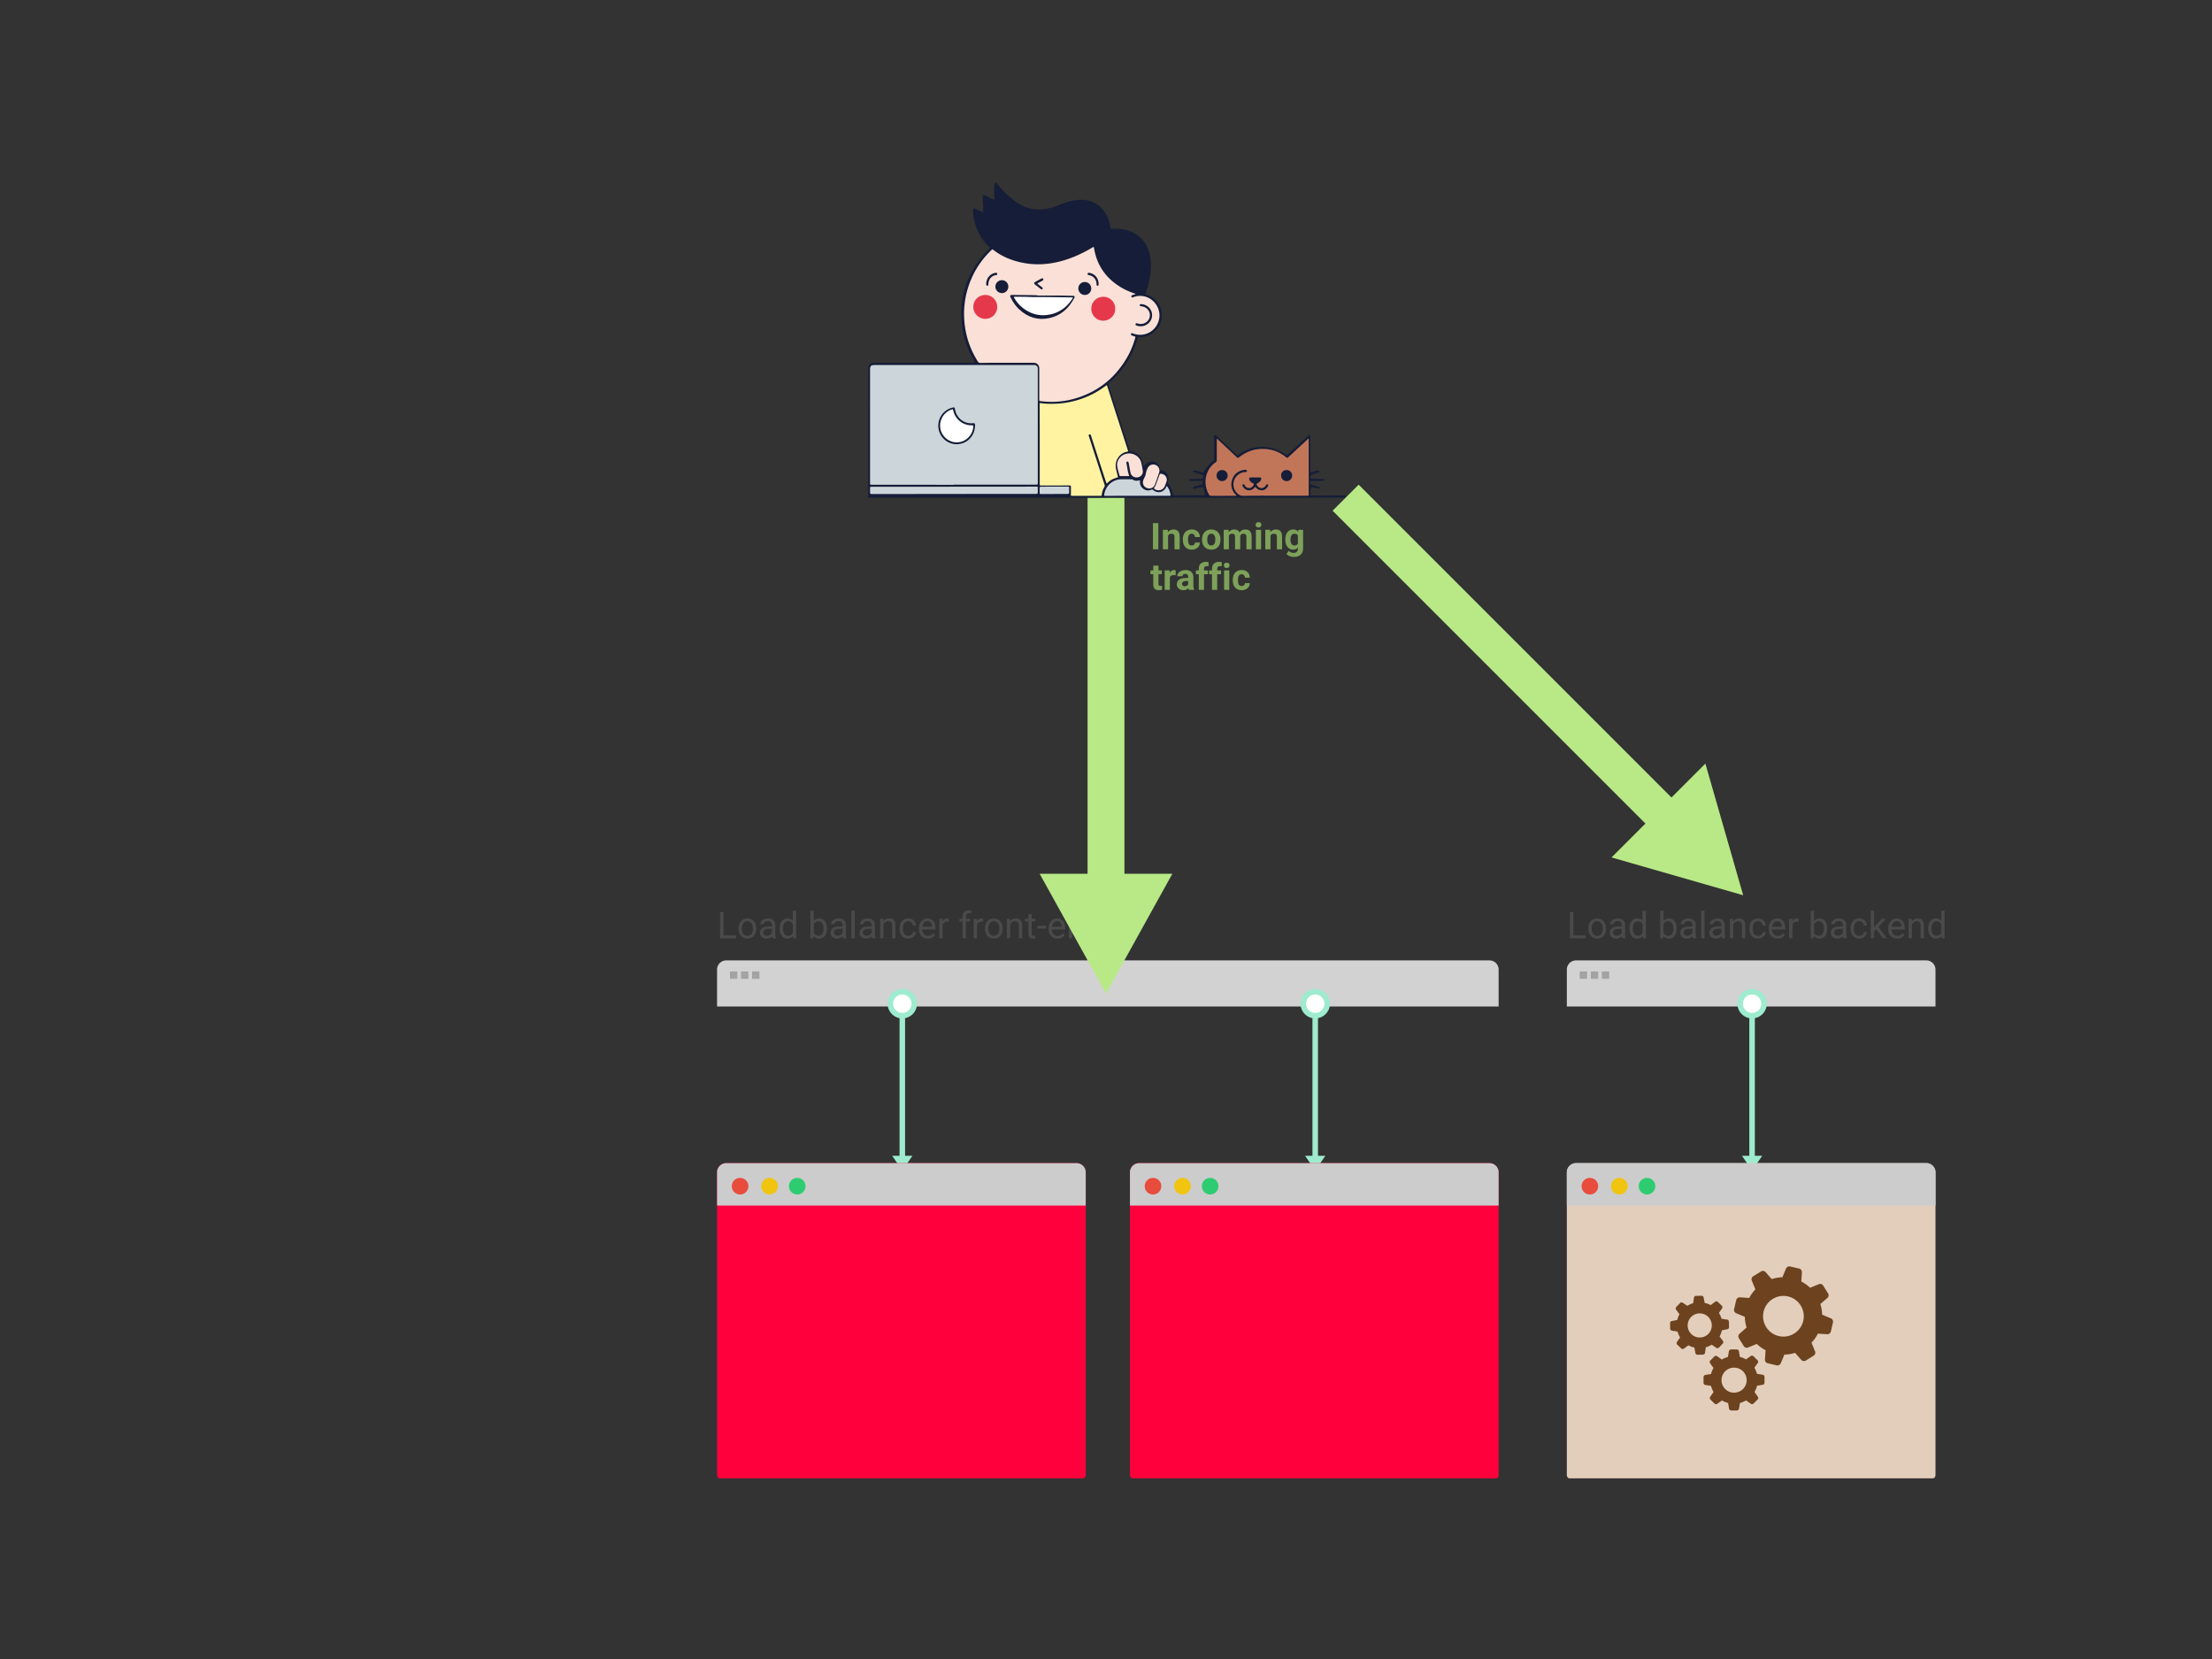 <svg viewBox="0 0 1200 900" xmlns="http://www.w3.org/2000/svg"><rect x="0" y="0" width="1200" height="900" fill="#333333" stroke="none"/><g fill="none" fill-rule="evenodd"><g fill-rule="nonzero"><path d="M813 526v20H389v-20a5 5 0 0 1 5-5h414a5 5 0 0 1 5 5z" fill="#D2D2D2"></path><path fill="#A3A3A3" d="M396 527h4v4h-4zm6 0h4v4h-4zm6 0h4v4h-4z"></path></g><g transform="translate(484 546)" fill-rule="nonzero"><path fill="#9EEBCF" d="M7-1v86H4V-1z"></path><circle stroke="#9EEBCF" stroke-width="3" fill="#FFF" cx="5.5" cy="-1.5" r="6.5"></circle><path fill="#9EEBCF" d="M5.5 89L0 81h11z"></path></g><path d="M589 800.068c0 1.067-.626 1.932-1.399 1.932H390.399c-.773 0-1.399-.865-1.399-1.932V636a5 5 0 0 1 5-5h190a5 5 0 0 1 5 5v164.068z" fill="#FF003C"></path><path d="M394 631h190a5 5 0 0 1 5 5v18H389v-18a5 5 0 0 1 5-5z" fill="#CCC"></path><path d="M406 643.5a4.5 4.5 0 1 1-9 0 4.5 4.5 0 0 1 9 0" fill="#E74C3C"></path><path d="M422 643.5a4.5 4.5 0 1 1-9 0 4.5 4.5 0 0 1 9 0" fill="#F1C40F"></path><path d="M437 643.5a4.5 4.5 0 1 1-9 0 4.5 4.5 0 0 1 9 0" fill="#2ECC71"></path><g transform="translate(708 546)" fill-rule="nonzero"><path fill="#9EEBCF" d="M7-1v86H4V-1z"></path><circle stroke="#9EEBCF" stroke-width="3" fill="#FFF" cx="5.5" cy="-1.5" r="6.5"></circle><path fill="#9EEBCF" d="M5.5 89L0 81h11z"></path></g><path d="M813 800.068c0 1.067-.626 1.932-1.399 1.932H614.399c-.773 0-1.399-.865-1.399-1.932V636a5 5 0 0 1 5-5h190a5 5 0 0 1 5 5v164.068z" fill="#FF003C"></path><path d="M618 631h190a5 5 0 0 1 5 5v18H613v-18a5 5 0 0 1 5-5z" fill="#CCC"></path><path d="M630 643.5a4.5 4.5 0 1 1-9 0 4.5 4.5 0 0 1 9 0" fill="#E74C3C"></path><path d="M646 643.5a4.5 4.5 0 1 1-9 0 4.5 4.5 0 0 1 9 0" fill="#F1C40F"></path><path d="M661 643.5a4.5 4.5 0 1 1-9 0 4.5 4.5 0 0 1 9 0" fill="#2ECC71"></path><path d="M392.535 494.781v12.686h6.738V509h-8.623v-14.219h1.885zm8.115 8.965v-.127q0-1.553.61-2.793.611-1.24 1.7-1.914 1.089-.674 2.485-.674 2.159 0 3.492 1.494 1.333 1.495 1.333 3.975v.127q0 1.543-.591 2.769-.591 1.225-1.69 1.909-1.098.683-2.524.683-2.149 0-3.482-1.494-1.333-1.494-1.333-3.955zm1.817.088q0 1.758.815 2.822.816 1.065 2.183 1.065 1.377 0 2.187-1.08.81-1.078.81-3.022 0-1.738-.824-2.817-.826-1.08-2.193-1.08-1.338 0-2.158 1.065-.82 1.065-.82 3.047zM420.953 509h-1.894q-.157-.313-.254-1.113-1.26 1.308-3.008 1.308-1.563 0-2.564-.883-1-.884-1-2.242 0-1.65 1.254-2.563 1.255-.913 3.53-.913h1.758v-.83q0-.948-.566-1.51-.566-.56-1.67-.56-.967 0-1.621.488t-.654 1.181h-1.817q0-.79.562-1.528.561-.737 1.523-1.167.962-.43 2.114-.43 1.827 0 2.862.913 1.035.913 1.074 2.515v4.863q0 1.455.371 2.315V509zm-4.892-1.377q.85 0 1.61-.44.763-.439 1.104-1.142v-2.168h-1.416q-3.32 0-3.32 1.943 0 .85.566 1.329.567.478 1.456.478zm6.914-3.857v-.137q0-2.432 1.152-3.911 1.152-1.48 3.018-1.48 1.855 0 2.939 1.27V494h1.807v15h-1.66l-.088-1.133q-1.084 1.328-3.018 1.328-1.836 0-2.993-1.504-1.157-1.503-1.157-3.925zm1.806.068q0 1.797.742 2.812.743 1.016 2.051 1.016 1.719 0 2.51-1.543v-4.853q-.81-1.495-2.49-1.495-1.328 0-2.07 1.026-.743 1.025-.743 3.037zm23.809-.156v.156q0 2.422-1.113 3.892-1.114 1.47-2.989 1.47-2.002 0-3.095-1.417l-.088 1.221h-1.66v-15h1.806v5.596q1.094-1.358 3.018-1.358 1.924 0 3.022 1.455 1.099 1.455 1.099 3.985zm-1.807-.05q0-1.845-.713-2.85-.713-1.007-2.05-1.007-1.788 0-2.569 1.66v4.571q.83 1.66 2.588 1.66 1.299 0 2.022-1.006.722-1.006.722-3.027zm12.5 5.372h-1.894q-.157-.313-.254-1.113-1.26 1.308-3.008 1.308-1.563 0-2.564-.883-1-.884-1-2.242 0-1.65 1.254-2.563 1.255-.913 3.53-.913h1.758v-.83q0-.948-.566-1.51-.566-.56-1.67-.56-.967 0-1.621.488t-.654 1.181h-1.817q0-.79.562-1.528.561-.737 1.523-1.167.962-.43 2.115-.43 1.826 0 2.86.913 1.036.913 1.075 2.515v4.863q0 1.455.371 2.315V509zm-4.892-1.377q.85 0 1.611-.44.762-.439 1.103-1.142v-2.168h-1.416q-3.32 0-3.32 1.943 0 .85.567 1.329.566.478 1.455.478zM463.707 494v15H461.9v-15h1.807zm11.309 15h-1.895q-.156-.313-.254-1.113-1.26 1.308-3.008 1.308-1.562 0-2.563-.883-1.001-.884-1.001-2.242 0-1.65 1.255-2.563 1.255-.913 3.53-.913h1.758v-.83q0-.948-.567-1.51-.566-.56-1.67-.56-.966 0-1.62.488-.655.488-.655 1.181h-1.816q0-.79.561-1.528.562-.737 1.524-1.167.962-.43 2.114-.43 1.826 0 2.861.913 1.035.913 1.075 2.515v4.863q0 1.455.37 2.315V509zm-4.893-1.377q.85 0 1.611-.44.762-.439 1.104-1.142v-2.168h-1.416q-3.32 0-3.32 1.943 0 .85.566 1.329.566.478 1.455.478zm7.354-9.19h1.709l.058 1.329q1.211-1.524 3.164-1.524 3.35 0 3.38 3.78V509h-1.808v-6.992q-.01-1.143-.522-1.69-.513-.547-1.597-.547-.879 0-1.543.47-.664.468-1.035 1.23V509h-1.806v-10.566zm15.273 9.288q.967 0 1.69-.586.722-.586.8-1.465h1.71q-.05.908-.626 1.728t-1.538 1.309q-.962.488-2.036.488-2.158 0-3.433-1.44-1.274-1.44-1.274-3.94v-.303q0-1.543.566-2.744.567-1.202 1.626-1.866 1.06-.664 2.505-.664 1.778 0 2.954 1.065 1.177 1.064 1.255 2.763h-1.709q-.078-1.025-.776-1.684-.698-.66-1.724-.66-1.377 0-2.134.992-.756.991-.756 2.866v.342q0 1.826.752 2.812.752.987 2.148.987zm10.615 1.474q-2.148 0-3.496-1.41-1.348-1.412-1.348-3.775v-.332q0-1.573.601-2.808.6-1.235 1.68-1.933 1.079-.699 2.339-.699 2.06 0 3.203 1.358 1.142 1.357 1.142 3.886v.752h-7.158q.04 1.563.913 2.525.874.962 2.222.962.957 0 1.621-.39.664-.392 1.162-1.036l1.104.86q-1.329 2.04-3.985 2.04zm-.224-9.472q-1.094 0-1.836.796-.743.795-.918 2.231h5.293v-.137q-.078-1.377-.743-2.134-.664-.756-1.796-.756zm11.543-1.348v1.68q-.41-.069-.89-.069-1.776 0-2.411 1.514v7.5h-1.807v-10.566h1.758l.03 1.22q.888-1.416 2.519-1.416.527 0 .8.137zM523.99 509h-1.806v-9.17h-1.67v-1.396h1.67v-1.084q0-1.7.908-2.627.908-.928 2.568-.928.625 0 1.24.166l-.097 1.465q-.46-.088-.977-.088-.879 0-1.357.513-.479.512-.479 1.47v1.113h2.256v1.396h-2.256V509zm9.356-10.625v1.68q-.41-.069-.889-.069-1.777 0-2.412 1.514v7.5h-1.807v-10.566h1.758l.03 1.22q.888-1.416 2.519-1.416.527 0 .8.137zm.986 5.371v-.127q0-1.553.61-2.793.61-1.24 1.7-1.914 1.088-.674 2.485-.674 2.158 0 3.491 1.494 1.333 1.495 1.333 3.975v.127q0 1.543-.59 2.769-.591 1.225-1.69 1.909-1.099.683-2.525.683-2.148 0-3.481-1.494-1.333-1.494-1.333-3.955zm1.816.088q0 1.758.816 2.822.815 1.065 2.182 1.065 1.377 0 2.188-1.08.81-1.079.81-3.022 0-1.738-.825-2.817-.825-1.08-2.192-1.08-1.338 0-2.158 1.065-.82 1.065-.82 3.047zm10.069-5.4h1.709l.058 1.328q1.211-1.524 3.164-1.524 3.35 0 3.38 3.78V509h-1.807v-6.992q-.01-1.143-.523-1.69-.512-.547-1.596-.547-.88 0-1.543.47-.664.468-1.036 1.23V509h-1.806v-10.566zm11.68-2.559h1.806v2.559h1.973v1.396h-1.973v6.553q0 .635.264.952.263.317.898.317.313 0 .86-.117V509q-.713.195-1.387.195-1.211 0-1.826-.732-.616-.733-.616-2.08v-6.553h-1.923v-1.396h1.923v-2.559zm9.648 6.348v1.474h-4.766v-1.474h4.766zm6.142 6.972q-2.148 0-3.496-1.41-1.347-1.412-1.347-3.775v-.332q0-1.573.6-2.808.6-1.235 1.68-1.933 1.08-.699 2.339-.699 2.06 0 3.203 1.358 1.143 1.357 1.143 3.886v.752h-7.159q.04 1.563.913 2.525.874.962 2.222.962.957 0 1.621-.39.664-.392 1.162-1.036l1.104.86q-1.328 2.04-3.985 2.04zm-.224-9.472q-1.094 0-1.836.796-.742.795-.918 2.231h5.293v-.137q-.078-1.377-.742-2.134-.664-.756-1.797-.756zm6.435-1.29h1.71l.058 1.329q1.211-1.524 3.164-1.524 3.35 0 3.379 3.78V509h-1.807v-6.992q-.01-1.143-.522-1.69-.513-.547-1.597-.547-.879 0-1.543.47-.664.468-1.035 1.23V509h-1.807v-10.566zm10.596 5.333v-.137q0-2.432 1.152-3.911 1.153-1.48 3.018-1.48 1.856 0 2.94 1.27V494h1.806v15h-1.66l-.088-1.133q-1.084 1.328-3.017 1.328-1.836 0-2.994-1.504-1.157-1.504-1.157-3.925zm1.807.068q0 1.797.742 2.812.742 1.016 2.05 1.016 1.72 0 2.51-1.543v-4.853q-.81-1.495-2.49-1.495-1.328 0-2.07 1.026-.742 1.025-.742 3.037z" fill="#4A4A4A" fill-rule="nonzero"></path><g fill-rule="nonzero"><path d="M1050 526v20H850v-20a5 5 0 0 1 5-5h190a5 5 0 0 1 5 5z" fill="#D2D2D2"></path><path fill="#A3A3A3" d="M857 527h4v4h-4zm6 0h4v4h-4zm6 0h4v4h-4z"></path></g><g transform="translate(945 546)" fill-rule="nonzero"><path fill="#9EEBCF" d="M7-1v86H4V-1z"></path><circle stroke="#9EEBCF" stroke-width="3" fill="#FFF" cx="5.5" cy="-1.5" r="6.5"></circle><path fill="#9EEBCF" d="M5.5 89L0 81h11z"></path></g><path d="M1050 800.068c0 1.067-.626 1.932-1.399 1.932H851.399c-.773 0-1.399-.865-1.399-1.932V636a5 5 0 0 1 5-5h190a5 5 0 0 1 5 5v164.068z" fill="#E3CEBC"></path><path d="M966.066 739.554l1.959-4.688a20.74 20.74 0 0 0 5.789-.951l3.369 3.816a1.926 1.926 0 0 0 2.454.365l2.126-1.32 2.126-1.318a1.927 1.927 0 0 0 .762-2.361l-1.925-4.713a19.623 19.623 0 0 0 3.474-4.894l5.027.315a1.926 1.926 0 0 0 2.002-1.488l.574-2.451.574-2.451a1.944 1.944 0 0 0-1.134-2.222l-4.73-1.992c-.046-1.991-.405-3.938-.977-5.773l3.823-3.298a1.925 1.925 0 0 0 .365-2.453l-1.32-2.126-1.32-2.126a1.927 1.927 0 0 0-2.36-.762l-4.74 1.942a20.607 20.607 0 0 0-4.777-3.377l.315-5.027a1.926 1.926 0 0 0-1.488-2.002l-2.451-.574-2.451-.574a1.944 1.944 0 0 0-2.222 1.134l-1.992 4.728c-1.991.047-3.938.406-5.773.978l-3.33-3.784a1.926 1.926 0 0 0-2.454-.365l-2.126 1.319-2.126 1.319a1.927 1.927 0 0 0-.762 2.36l1.942 4.74a20.746 20.746 0 0 0-3.324 4.65l-5.072-.325a1.926 1.926 0 0 0-2.002 1.488l-.574 2.45-.574 2.452a1.944 1.944 0 0 0 1.134 2.222l4.689 1.959a20.74 20.74 0 0 0 .95 5.789l-3.815 3.369a1.926 1.926 0 0 0-.365 2.454l1.319 2.126 1.319 2.126a1.927 1.927 0 0 0 2.36.762l4.714-1.925a20.734 20.734 0 0 0 4.766 3.42l-.325 5.073a1.926 1.926 0 0 0 1.488 2.002l2.45.574 2.452.574a2.004 2.004 0 0 0 2.187-1.165zm3.948-36.23c5.934 1.389 9.619 7.325 8.23 13.259-1.39 5.934-7.325 9.619-13.26 8.23-5.933-1.39-9.618-7.325-8.23-13.26 1.39-5.933 7.326-9.618 13.26-8.23zm-26.61 60.848l.516-3.08a12.712 12.712 0 0 0 3.329-1.378l2.549 1.81a1.182 1.182 0 0 0 1.518-.124l1.087-1.087 1.087-1.087a1.181 1.181 0 0 0 .125-1.518l-1.811-2.55a12.065 12.065 0 0 0 1.393-3.412l3.05-.515a1.182 1.182 0 0 0 .99-1.17v-3.092c0-.571-.418-1.073-.99-1.17l-3.105-.53a12.934 12.934 0 0 0-1.393-3.314l1.825-2.507a1.182 1.182 0 0 0-.125-1.518l-1.087-1.087-1.087-1.087a1.181 1.181 0 0 0-1.518-.125l-2.563 1.825a12.644 12.644 0 0 0-3.33-1.351l-.514-3.051a1.183 1.183 0 0 0-1.17-.99h-3.092c-.571 0-1.073.419-1.17.99l-.53 3.106a12.934 12.934 0 0 0-3.314 1.393l-2.521-1.797a1.182 1.182 0 0 0-1.518.125l-1.087 1.087-1.087 1.087a1.181 1.181 0 0 0-.125 1.518l1.825 2.563a12.73 12.73 0 0 0-1.337 3.246l-3.08.515c-.57.098-.988.585-.988 1.17v3.092c0 .57.418 1.073.989 1.17l3.079.515a12.712 12.712 0 0 0 1.379 3.329l-1.811 2.549a1.182 1.182 0 0 0 .125 1.518l1.087 1.087 1.087 1.087c.404.404 1.045.46 1.518.125l2.549-1.811a12.712 12.712 0 0 0 3.329 1.379l.515 3.079c.097.57.585.989 1.17.989h3.092a1.229 1.229 0 0 0 1.14-1.003zm-2.708-22.221a6.779 6.779 0 1 1-.001 13.557 6.778 6.778 0 0 1 0-13.557zm-15.727-8.065l.427-2.982a12.292 12.292 0 0 0 3.18-1.407l2.502 1.689a1.14 1.14 0 0 0 1.462-.156l1.024-1.073 1.024-1.073a1.14 1.14 0 0 0 .086-1.468l-1.806-2.418a11.616 11.616 0 0 0 1.266-3.325l2.932-.567a1.142 1.142 0 0 0 .928-1.152l-.035-1.492-.035-1.492a1.154 1.154 0 0 0-.981-1.107l-3.01-.44c-.323-1.136-.82-2.2-1.42-3.167l1.704-2.461a1.14 1.14 0 0 0-.156-1.462l-1.073-1.024-1.073-1.024a1.14 1.14 0 0 0-1.468-.086l-2.432 1.819a12.224 12.224 0 0 0-3.243-1.228l-.567-2.932a1.142 1.142 0 0 0-1.152-.928l-1.492.035-1.492.035a1.154 1.154 0 0 0-1.107.98l-.44 3.01c-1.136.324-2.2.82-3.167 1.42l-2.474-1.675a1.14 1.14 0 0 0-1.462.156l-1.024 1.073-1.024 1.073a1.14 1.14 0 0 0-.086 1.468l1.819 2.432a12.3 12.3 0 0 0-1.216 3.162l-2.96.568c-.548.107-.94.587-.927 1.152l.035 1.492.035 1.492a1.154 1.154 0 0 0 .98 1.107l2.983.427a12.27 12.27 0 0 0 1.407 3.18l-1.69 2.502a1.14 1.14 0 0 0 .157 1.462l1.073 1.024 1.073 1.024a1.14 1.14 0 0 0 1.468.086l2.418-1.806a12.292 12.292 0 0 0 3.244 1.255l.568 2.959c.107.549.587.94 1.152.928l1.492-.035 1.492-.035a1.191 1.191 0 0 0 1.08-.995zm-3.122-21.38a6.543 6.543 0 1 1 .308 13.081 6.543 6.543 0 0 1-.308-13.081z" fill="#6C431E" fill-rule="nonzero"></path><path d="M855 631h190a5 5 0 0 1 5 5v18H850v-18a5 5 0 0 1 5-5z" fill="#CCC"></path><path d="M867 643.5a4.5 4.5 0 1 1-9 0 4.5 4.5 0 0 1 9 0" fill="#E74C3C"></path><path d="M883 643.5a4.5 4.5 0 1 1-9 0 4.5 4.5 0 0 1 9 0" fill="#F1C40F"></path><path d="M898 643.5a4.5 4.5 0 1 1-9 0 4.5 4.5 0 0 1 9 0" fill="#2ECC71"></path><path d="M853.535 494.781v12.686h6.738V509h-8.623v-14.219h1.885zm8.115 8.965v-.127q0-1.553.61-2.793.611-1.24 1.7-1.914 1.089-.674 2.485-.674 2.159 0 3.492 1.494 1.333 1.495 1.333 3.975v.127q0 1.543-.591 2.769-.591 1.225-1.69 1.909-1.098.683-2.524.683-2.149 0-3.482-1.494-1.333-1.494-1.333-3.955zm1.817.088q0 1.758.815 2.822.816 1.065 2.183 1.065 1.377 0 2.187-1.08.81-1.078.81-3.022 0-1.738-.824-2.817-.825-1.08-2.193-1.08-1.338 0-2.158 1.065-.82 1.065-.82 3.047zM881.953 509h-1.894q-.157-.313-.254-1.113-1.26 1.308-3.008 1.308-1.563 0-2.564-.883-1-.884-1-2.242 0-1.65 1.254-2.563 1.255-.913 3.53-.913h1.758v-.83q0-.948-.566-1.51-.566-.56-1.67-.56-.967 0-1.621.488t-.654 1.181h-1.817q0-.79.562-1.528.561-.737 1.523-1.167.962-.43 2.114-.43 1.827 0 2.862.913 1.035.913 1.074 2.515v4.863q0 1.455.371 2.315V509zm-4.892-1.377q.85 0 1.61-.44.763-.439 1.104-1.142v-2.168h-1.416q-3.32 0-3.32 1.943 0 .85.566 1.329.567.478 1.456.478zm6.914-3.857v-.137q0-2.432 1.152-3.911 1.152-1.48 3.018-1.48 1.855 0 2.939 1.27V494h1.807v15h-1.66l-.088-1.133q-1.084 1.328-3.018 1.328-1.836 0-2.993-1.504-1.157-1.503-1.157-3.925zm1.806.068q0 1.797.742 2.812.743 1.016 2.051 1.016 1.719 0 2.51-1.543v-4.853q-.81-1.495-2.49-1.495-1.328 0-2.07 1.026-.743 1.025-.743 3.037zm23.809-.156v.156q0 2.422-1.113 3.892-1.114 1.47-2.989 1.47-2.002 0-3.095-1.417l-.088 1.221h-1.66v-15h1.806v5.596q1.094-1.358 3.018-1.358 1.924 0 3.022 1.455 1.099 1.455 1.099 3.985zm-1.807-.05q0-1.845-.713-2.85-.713-1.007-2.05-1.007-1.788 0-2.569 1.66v4.571q.83 1.66 2.588 1.66 1.299 0 2.022-1.006.722-1.006.722-3.027zm12.5 5.372h-1.894q-.157-.313-.254-1.113-1.26 1.308-3.008 1.308-1.563 0-2.564-.883-1-.884-1-2.242 0-1.65 1.254-2.563 1.255-.913 3.53-.913h1.758v-.83q0-.948-.566-1.51-.566-.56-1.67-.56-.967 0-1.621.488t-.654 1.181h-1.817q0-.79.562-1.528.561-.737 1.523-1.167.962-.43 2.115-.43 1.826 0 2.86.913 1.036.913 1.075 2.515v4.863q0 1.455.371 2.315V509zm-4.892-1.377q.85 0 1.611-.44.762-.439 1.103-1.142v-2.168h-1.416q-3.32 0-3.32 1.943 0 .85.567 1.329.566.478 1.455.478zM924.707 494v15H922.9v-15h1.807zm11.309 15h-1.895q-.156-.313-.254-1.113-1.26 1.308-3.008 1.308-1.562 0-2.563-.883-1.001-.884-1.001-2.242 0-1.65 1.255-2.563 1.255-.913 3.53-.913h1.758v-.83q0-.948-.567-1.51-.566-.56-1.67-.56-.966 0-1.62.488-.655.488-.655 1.181h-1.816q0-.79.561-1.528.562-.737 1.524-1.167.962-.43 2.114-.43 1.826 0 2.861.913 1.035.913 1.075 2.515v4.863q0 1.455.37 2.315V509zm-4.893-1.377q.85 0 1.611-.44.762-.439 1.104-1.142v-2.168h-1.416q-3.32 0-3.32 1.943 0 .85.566 1.329.566.478 1.455.478zm7.354-9.19h1.709l.058 1.329q1.211-1.524 3.164-1.524 3.35 0 3.38 3.78V509h-1.808v-6.992q-.01-1.143-.522-1.69-.513-.547-1.597-.547-.879 0-1.543.47-.664.468-1.035 1.23V509h-1.806v-10.566zm15.273 9.288q.967 0 1.69-.586.722-.586.8-1.465h1.71q-.05.908-.626 1.728t-1.538 1.309q-.962.488-2.036.488-2.158 0-3.433-1.44-1.274-1.44-1.274-3.94v-.303q0-1.543.566-2.744.567-1.202 1.626-1.866 1.06-.664 2.505-.664 1.778 0 2.954 1.065 1.177 1.064 1.255 2.763h-1.709q-.078-1.025-.776-1.684-.698-.66-1.724-.66-1.377 0-2.134.992-.756.991-.756 2.866v.342q0 1.826.752 2.812.752.987 2.148.987zm10.615 1.474q-2.148 0-3.496-1.41-1.348-1.412-1.348-3.775v-.332q0-1.573.601-2.808.6-1.235 1.68-1.933 1.079-.699 2.339-.699 2.06 0 3.203 1.358 1.142 1.357 1.142 3.886v.752h-7.158q.04 1.563.913 2.525.874.962 2.222.962.957 0 1.621-.39.664-.392 1.162-1.036l1.104.86q-1.329 2.04-3.985 2.04zm-.224-9.472q-1.094 0-1.836.796-.742.795-.918 2.231h5.293v-.137q-.078-1.377-.742-2.134-.665-.756-1.797-.756zm11.543-1.348v1.68q-.41-.069-.89-.069-1.776 0-2.411 1.514v7.5h-1.807v-10.566h1.758l.03 1.22q.888-1.416 2.519-1.416.527 0 .8.137zm15.556 5.303v.156q0 2.422-1.113 3.892-1.113 1.47-2.988 1.47-2.002 0-3.096-1.417l-.088 1.221h-1.66v-15h1.807v5.596q1.093-1.358 3.017-1.358t3.023 1.455q1.098 1.455 1.098 3.985zm-1.806-.05q0-1.845-.713-2.85-.713-1.007-2.051-1.007-1.787 0-2.568 1.66v4.571q.83 1.66 2.587 1.66 1.3 0 2.022-1.006.723-1.006.723-3.027zm12.5 5.372h-1.895q-.156-.313-.254-1.113-1.26 1.308-3.008 1.308-1.562 0-2.563-.883-1.001-.884-1.001-2.242 0-1.65 1.255-2.563 1.255-.913 3.53-.913h1.758v-.83q0-.948-.567-1.51-.566-.56-1.67-.56-.966 0-1.62.488-.655.488-.655 1.181h-1.816q0-.79.561-1.528.562-.737 1.524-1.167.962-.43 2.114-.43 1.826 0 2.861.913 1.035.913 1.074 2.515v4.863q0 1.455.372 2.315V509zm-4.893-1.377q.85 0 1.611-.44.762-.439 1.104-1.142v-2.168h-1.416q-3.32 0-3.32 1.943 0 .85.566 1.329.566.478 1.455.478zm11.592.098q.967 0 1.69-.586.722-.586.8-1.465h1.709q-.049.908-.625 1.728t-1.538 1.309q-.962.488-2.036.488-2.158 0-3.433-1.44-1.274-1.44-1.274-3.94v-.303q0-1.543.566-2.744.567-1.202 1.626-1.866 1.06-.664 2.505-.664 1.777 0 2.954 1.065 1.177 1.064 1.255 2.763h-1.709q-.078-1.025-.776-1.684-.699-.66-1.724-.66-1.377 0-2.134.992-.757.991-.757 2.866v.342q0 1.826.752 2.812.752.987 2.149.987zm12.861 1.279l-3.681-4.893-1.133 1.182V509h-1.807v-15h1.807v9.072l.966-1.162 3.292-3.476h2.197l-4.112 4.414 4.59 6.152h-2.119zm7.695.195q-2.148 0-3.496-1.41-1.347-1.412-1.347-3.775v-.332q0-1.573.6-2.808.6-1.235 1.68-1.933 1.08-.699 2.339-.699 2.06 0 3.203 1.358 1.143 1.357 1.143 3.886v.752h-7.159q.04 1.563.913 2.525.874.962 2.222.962.957 0 1.621-.39.664-.392 1.162-1.036l1.104.86q-1.328 2.04-3.985 2.04zm-.224-9.472q-1.094 0-1.836.796-.742.795-.918 2.231h5.293v-.137q-.078-1.377-.742-2.134-.664-.756-1.797-.756zm6.435-1.29h1.71l.058 1.329q1.21-1.524 3.164-1.524 3.35 0 3.379 3.78V509h-1.807v-6.992q-.01-1.143-.522-1.69-.513-.547-1.597-.547-.879 0-1.543.47-.664.468-1.035 1.23V509h-1.807v-10.566zm10.596 5.333v-.137q0-2.432 1.152-3.911 1.153-1.48 3.018-1.48 1.855 0 2.94 1.27V494h1.806v15h-1.66l-.088-1.133q-1.084 1.328-3.018 1.328-1.835 0-2.993-1.504-1.157-1.504-1.157-3.925zm1.807.068q0 1.797.742 2.812.742 1.016 2.05 1.016 1.72 0 2.51-1.543v-4.853q-.81-1.495-2.49-1.495-1.328 0-2.07 1.026-.742 1.025-.742 3.037z" fill="#4A4A4A" fill-rule="nonzero"></path><g fill="#B8E986"><path d="M600 539l-36-65h72z"></path><path d="M590 270h20v251h-20z"></path></g><g fill="#B8E986"><path d="M945.668 485.667l-71.418-20.506 50.912-50.911z"></path><path d="M722.929 277.07l14.142-14.141 202.94 202.94-14.142 14.141z"></path></g><g fill-rule="nonzero"><path d="M471 270l.038-70.382a2.799 2.799 0 0 1 2.799-2.798l54.217-.001c1.119-.44.72-.72.56-1-3.48-5.759-5.758-11.957-6.638-18.675-1.959-15.396 2.4-28.793 12.874-40.27.6-.64 1.2-1.24 1.84-1.84.52-.52.52-.52.04-1-1.64-1.559-3.119-3.278-4.358-5.198-2.8-4.439-4.358-9.277-4.478-14.556-.04-1.32.24-1.48 1.439-.88 1.28.64 2.599 1.2 3.998 1.64.16-2.32-.12-4.24-.16-6.199 0-.72-.04-1.4 0-2.12 0-.999.36-1.239 1.24-.719 1.399.8 2.798 1.52 4.278 2.12.88.36.88.36.8-.6-.24-2.52-.28-5.039 0-7.558.24-.96.679-1.12.999-.84.24.2.4.48.6.72 3.078 3.839 6.517 7.278 10.635 10.037 3.598 2.4 7.476 3.72 11.794 3.76 3.239.04 6.357-.64 9.356-1.8 2.799-1.08 5.597-2.2 8.516-2.84 2.958-.64 5.957-.92 8.916-.2 5.037 1.24 8.436 4.48 10.555 9.118.8 1.76 1.24 3.6 1.52 5.519.12.72.12.72.879.68 4.398-.32 8.636.36 12.474 2.639 4.598 2.759 7.157 6.918 8.156 12.077.72 3.799.52 7.558-.08 11.357-.48 2.959-1.28 5.878-2.239 8.717-.24.72-.4.68.48 1 4.478 1.52 7.277 4.6 8.076 9.238 1.12 6.358-2.958 11.997-8.876 13.396-1.08.24-2.199.4-3.318.28-.48-.08-.64.16-.76.6-.84 3.04-1.999 5.999-3.398 8.838-2.879 5.718-6.717 10.637-11.515 14.836-1.08.76-1.16 1.2-.92 1.8.56 1.56 1.04 3.159 1.56 4.718 3.238 10.078 6.517 20.115 9.715 30.193.24.72.56 1 1.28 1.12 3.158.68 5.157 2.639 5.997 5.758.16.68.28 1.4.4 2.08.76-.44 1.08-.88 1.56-1.28 1.358-1.12 2.878-1.36 4.517-.8 1.68.6 2.679 1.84 2.919 3.599.08.6.24.76.84.84 2.798.44 4.437 3.199 3.518 5.918-.24.68-.16 1.16.32 1.72 1.239 1.48 1.959 3.199 2.198 5.119.12.84 0 .84.92.84h16.512c0-1.68-.52-3-.8-4.44-1.878.12-3.158.44-4.397.84-.72.24-1.08.08-1.2-.32-.12-.36.16-.64.84-.84 1.16-.36 2.319-.68 3.478-1.04 1.16-.36.96-.08.96-1.359.04-.6-.2-.68-.52-.68H646.2c-1.04-.04-1.2-.24-1.2-.56.76-.6.96-.56 1.2-.56h5.677c.52 0 .72-.16.8-.68.2-1.359.24-1.359-1.12-1.759-1.12-.36-2.279-.68-3.398-1-.88-.36-1-.6-.92-.88.88-.4 1.12-.32 1.4-.24 1.36.4 2.678.8 4.038 1.24 1.839-2.839 3.398-4.838 5.517-6.358.4-.28.48-.6.48-1.04V236.69c.08-.56.48-.76.96-.48 3.958 3.679 7.436 6.918 10.875 10.117.92.88.64.88 1.679.12a21.562 21.562 0 0 1 24.988 0c.96.68.68.84 1.72-.12 3.518-3.24 6.996-6.438 10.515-9.677.32-.28.6-.76 1.119-.56.56.2.36.76.36 1.16v17.955c0 1.16 0 1.16 1.08.84.959-.28 1.878-.56 2.838-.84 1.36.56 1.28.84.92.96l-2.28.72-2.038.6c-.56.919-.56 1.519-.52 2.079 2.879.24 4.638.24 6.397.24 1 .12 1.2.32 1.16.6-.72.56-1 .56-1.24.56h-5.557c-.8 0-.84 0-.84.76 0 1.239-.08.959.96 1.279 1.079.36 2.198.64 3.318 1 .92.4 1.04.64.92.96-2.36-.12-3.439-.48-4.558-.8-.64 1.64-.64 2.799-.64 3.998 0 .44.12.68.6.64h17.272c.44 0 .88-.04 1.319.2v.76c-1 .24-1.28.24-1.6.24H471z" fill="#151D38"></path><path d="M517.38 263v-.08h44.573c1.046 0 1.046 0 1.046-1.035v-62.036c-.04-1.075-.643-1.712-1.728-1.831-.362-.04-.724 0-1.045 0H474.09c-1.487.04-2.09.677-2.09 2.11v61.916c0 .916 0 .916.965.916h.683c14.55.04 29.14.04 43.731.04z" fill="#CCD6DA"></path><path d="M546.226 196.81h14.533c1.514 0 2.668.883 2.947 2.247.08.36.08.682.08 1.043v16.567c0 .923.08.883.796.963 5.853.722 11.627.401 17.321-1.083 12.981-3.41 22.816-11.032 29.546-22.665 1.911-3.29 3.344-6.82 4.38-10.51.199-.722.199-.722-.478-.923l-1.075-.36c-.677-.281-.876-.522-.757-.923.12-.441.478-.482 1.195-.24 1.911.721 3.822.882 5.813.52 5.894-1.163 9.676-7.18 8.123-12.997-1.592-5.937-7.724-9.306-13.458-7.38-.28.08-.518.24-.797.28-.278.04-.478-.12-.597-.36-.12-.282-.04-.522.16-.683.159-.12.318-.2.517-.24.438-.161.836-.281 1.274-.402.08-.04.2-.08.239-.16.08-.2-.12-.16-.239-.2-.16-.08-.358-.121-.557-.201-2.987-1.043-5.854-2.367-8.482-4.132-4.778-3.129-8.481-7.22-10.87-12.476-1.115-2.487-1.872-5.094-2.31-7.822-.12-.802-.159-.802-.836-.441a5.99 5.99 0 0 0-.677.4c-3.544 2.087-7.167 3.852-10.99 5.296-8.242 3.089-16.684 4.332-25.404 2.768-6.053-1.083-11.707-3.25-16.644-7.06-.638-.482-.638-.482-1.155.04-4.46 4.292-8.004 9.226-10.552 14.842-3.942 8.785-5.137 17.931-3.663 27.439.995 6.458 3.304 12.435 6.729 17.97.398.683.836.964 1.672.964 4.699-.12 9.437-.08 14.216-.08z" fill="#FAE0D6"></path><path d="M564.046 241.011v21.716c0 .482.12.683.64.683 1.08-.04 2.16 0 3.279 0 4.039 0 8.078-.04 12.077-.04.84 0 .92.12.92.965v3.941c0 .644-.08.724.64.724h15.435c.52 0 .64-.201.68-.643.16-1.448.6-2.856 1.36-4.102.28-.443.32-.845.12-1.368-.84-2.493-1.64-5.026-2.44-7.52-1.959-6.112-3.958-12.225-5.918-18.337a3.969 3.969 0 0 1-.2-.644c-.08-.362.08-.643.44-.723.32-.08.56.08.68.361l.12.362 4.199 13.03c1.32 4.102 2.64 8.203 3.999 12.265.24.684.24.724.76.241 1.44-1.407 3.119-2.332 5.078-2.774.6-.161.64-.161.48-.765-.32-1.327-.68-2.694-.96-4.02-.92-4.022 1.52-8.164 5.479-9.21.24-.08.52-.08.76-.16.28-.041.4-.202.28-.483-.04-.161-.08-.322-.16-.443-3.12-9.732-6.279-19.504-9.398-29.235-.56-1.81-1.16-3.62-1.76-5.43-.12-.401-.32-.562-.64-.2-.12.12-.24.2-.4.281-2.638 1.97-5.478 3.7-8.477 5.067-5.839 2.694-11.997 4.223-18.435 4.464-2.72.12-5.439.08-8.118-.322-.44-.08-.6.08-.56.483v.764c.04 7.037.04 14.075.04 21.072z" fill="#FFF3A2"></path><path d="M691.629 268.92h17.513c.838 0 .838 0 .838-.85v-29.592c0-.162.08-.364-.08-.445-.24-.121-.319.121-.478.243-2.155 2.021-4.309 4.002-6.503 6.023-1.317 1.213-2.633 2.466-3.95 3.68-.558.525-.638.484-1.236.08-.2-.121-.36-.283-.52-.404-3.15-2.386-6.661-3.8-10.571-4.083-5.226-.405-9.974 1.05-14.162 4.285-.918.727-.918.727-1.756-.04a.552.552 0 0 0-.16-.122 2090.163 2090.163 0 0 0-9.534-8.975c-.24-.242-.479-.687-.798-.566-.24.122-.12.566-.12.89v10.47c0 .485-.04.89-.558 1.213-5.745 3.921-7.101 11.562-3.75 17.464.319.566.678.809 1.356.809 4.229-.04 8.498 0 12.726-.04.28 0 .679.12.798-.122.12-.242-.279-.444-.478-.647-2.075-2.263-2.713-4.891-1.836-7.802.878-2.91 2.913-4.649 5.785-5.336.599-.162 1.197-.243 1.795-.162.32.04.519.243.519.606 0 .283-.16.486-.479.526-.359.04-.678.08-1.037.121-2.753.364-5.106 2.466-5.665 5.175a6.704 6.704 0 0 0 2.992 7.115 3.714 3.714 0 0 0 1.995.566c5.904-.121 11.649-.08 17.354-.08z" fill="#C27659"></path><path d="M517.453 264.042c-8.157.036-16.314.036-24.472.036h-20.413c-.402 0-.603.142-.563.499v2.14c0 1.283 0 1.283 1.447 1.283 11.452 0 22.945 0 34.397-.036 17.882 0 35.724-.035 53.606-.035h.764c.562-.036.763-.214.763-.713.04-.928 0-1.819 0-2.746 0-.392-.2-.5-.603-.464h-.683c-4.26 0-8.479.036-12.738.036h-31.505zm99.508 4.918h17.559c.355.04.514-.082.474-.488-.198-1.707-.79-3.252-1.819-4.634-.158-.243-.316-.203-.395.082-.04.122-.08.244-.159.365-1.305 2.805-4.547 3.577-6.92 1.626-.435-.366-.712-.447-1.226-.203-1.463.61-2.847.406-4.152-.488-1.385-.975-2.017-2.357-1.899-4.105.04-.61 0-.65-.514-.487-1.226.325-2.372.203-3.48-.447-.277-.163-.514-.163-.83-.163-1.82 0-3.678-.04-5.497 0-4.192.081-7.79 3.048-8.858 7.234a7.954 7.954 0 0 0-.238 1.342c-.04.284.08.406.356.406h.752c5.655-.04 11.27-.04 16.846-.04z" fill="#CCD6DA"></path><path d="M610.007 258.287h2.188c.289 0 .454-.077.33-.386-.826-2.127-.95-4.408-1.445-6.612-.124-.502.083-.812.454-.889.372-.077.62.155.743.657.124.503.207 1.044.29 1.547.247 1.314.453 2.629.742 3.905.413 1.74 2.106 2.745 3.964 2.435 1.816-.348 2.972-1.894 2.683-3.634-.248-1.508-.496-2.977-.867-4.446-.784-3.286-4.293-5.374-7.802-4.756-3.344.58-5.78 3.867-5.202 7.076.29 1.546.784 3.054 1.156 4.6.083.349.289.503.702.503h2.064zm9.993 3.36c.082 1.124.45 2.007 1.348 2.649 1.88 1.364 4.413.682 5.23-1.485a301.196 301.196 0 0 0 2.248-6.46c.082-.24.122-.482.163-.763.123-1.564-.817-2.969-2.37-3.45-1.511-.442-3.187.2-3.922 1.605-.49.963-.9 2.006-1.063 3.09a6.408 6.408 0 0 1-.776 2.246c-.49.843-.776 1.726-.858 2.568z" fill="#FAE0D6"></path><path d="M571.838 268v-.036h7.472c.406-.036.69-.18.69-.577v-3.027c0-.252-.162-.36-.447-.36h-9.908c-1.665 0-3.33.036-4.955.036-.487 0-.69.144-.69.577.04.9 0 1.801 0 2.666 0 .685 0 .721.812.721h7.026z" fill="#CCD6DA"></path><path d="M633 260.398c0-1.79-1.151-3.074-2.9-3.347-.767-.116-.852-.077-1.108.584-.469 1.245-.895 2.49-1.364 3.697-.426 1.09-.64 2.295-1.492 3.23-.299.31-.043.505.17.7 1.791 1.362 4.52.778 5.458-1.245.426-.934.767-1.907 1.108-2.88.128-.311.128-.623.128-.74z" fill="#FAE0D6"></path><path d="M528.982 231.205c-.317 4.863-3.328 8.491-7.766 9.528-5.707 1.355-11.334-2.592-12.126-8.452-.674-4.943 2.496-9.967 7.648-11.163 1.11-.239 1.189-.199 1.347.917.674 3.788 3.21 6.578 6.895 7.415.872.2 1.744.24 2.655.16 1.189-.12 1.308 0 1.347 1.196.04.2 0 .399 0 .399z" fill="#151D38"></path><path d="M519.175 240c.607-.041 1.415-.123 2.223-.328 3.597-.983 6.427-4.424 6.588-8.111.04-.82.04-.82-.727-.82-4.81.082-9.013-3.195-10.104-7.947-.243-1.065-.364-.82-1.01-.614-4.164 1.392-6.75 5.735-6.023 10.2.687 4.342 4.527 7.66 9.053 7.62z" fill="#FFF"></path><path d="M562.814 160.365h13.172c2.018 0 4.035.08 6.053.121.949.04 1.186.365.751 1.175-2.967 5.632-7.318 9.562-13.528 10.9-6.25 1.336-11.749-.406-16.456-4.822-1.86-1.742-3.284-3.85-4.43-6.159-.12-.243-.238-.446-.317-.689-.158-.486 0-.729.514-.85.198-.041.396-.041.554-.041l11.67.122c.672 0 1.305.08 1.977.08.04.082.04.122.04.163z" fill="#151D38"></path><path d="M566.073 161.154h-3.574c-1.486 0-2.932 0-4.418-.077-2.53-.077-5.06-.077-7.59-.077-.562 0-.602.039-.32.502a18.183 18.183 0 0 0 3.855 4.824c4.417 3.86 9.557 5.442 15.42 4.322 5.381-1.042 9.317-4.052 12.208-8.452.522-.81.522-.849-.482-.849-5.02-.077-10.08-.154-15.1-.193z" fill="#FFF"></path><path d="M528 166.5c0-3.27 2.452-6.46 6.539-6.5 3.58-.039 6.461 2.92 6.461 6.5 0 3.62-2.88 6.5-6.5 6.5-3.58-.039-6.5-2.92-6.5-6.5zm76.99 1.02c.156 3.123-2.535 6.441-6.475 6.48-3.59 0-6.476-2.889-6.515-6.48 0-3.67 2.848-6.519 6.515-6.519 3.862-.078 6.67 3.24 6.475 6.52z" fill="#E5384A"></path><path d="M543.478 152c1.975 0 3.564 1.546 3.521 3.521.001 1.933-1.546 3.479-3.435 3.479-1.975 0-3.564-1.546-3.564-3.521 0-1.89 1.546-3.436 3.478-3.479zm45.044 1c1.975 0 3.478 1.546 3.478 3.564-.043 1.932-1.589 3.478-3.521 3.435-1.89 0-3.478-1.588-3.478-3.478a3.43 3.43 0 0 1 3.52-3.52zM625 171.06c-.04 4.067-4.209 6.933-8.177 5.616a1.449 1.449 0 0 1-.36-.155c-.402-.155-.562-.426-.402-.813.12-.349.481-.387.802-.31.2.039.44.155.641.194 2.766.736 5.652-.969 6.213-3.641.561-2.75-1.363-5.346-4.209-5.733-.24-.039-.52-.077-.761-.116-.28-.039-.441-.271-.441-.543 0-.348.2-.503.521-.542.2-.039.44 0 .681 0 3.167.349 5.532 2.944 5.491 6.043zm-59.002-19.375c0 .284-.223.447-.483.568a68.82 68.82 0 0 1-2.378 1.3c-.334.162-.408.324-.074.568.669.487 1.3 1.014 1.969 1.501.186.122.334.244.483.406.186.203.186.487.037.731s-.371.284-.631.203a.761.761 0 0 1-.372-.244c-1.003-.77-2.043-1.542-3.046-2.354-.706-.568-.669-.974.111-1.42 1.115-.65 2.266-1.259 3.418-1.868.557-.203 1.003 0 .966.609zM535 153.924c.114-2.898 2.01-5.3 4.703-5.837.304-.083.607-.125.91-.042.228.042.38.249.38.497.038.29-.076.538-.341.62a5.256 5.256 0 0 1-.797.166c-2.048.456-3.414 2.112-3.641 4.347-.038.249-.038.456-.038.704-.038.373-.19.621-.57.621-.378 0-.53-.29-.568-.662-.038-.125-.038-.249-.038-.414zm61-.021c0 .162 0 .447-.04.69-.077.285-.273.407-.547.407s-.47-.163-.509-.447c-.039-.203 0-.407-.039-.57-.117-2.397-1.643-4.226-3.913-4.673-.117-.04-.234-.04-.352-.081-.391-.082-.665-.285-.587-.732.079-.447.43-.528.783-.488 1.33.163 2.465.691 3.443 1.626 1.096 1.179 1.683 2.56 1.761 4.268zm88.66 112.088c-1.5-.043-2.514-.472-3.285-1.503-.324-.387-.446-.387-.77 0-1.42 1.675-3.488 1.976-5.15.816-.568-.387-1.015-.945-1.339-1.59-.162-.343-.203-.773.203-.988.405-.214.649 0 .851.387.122.258.284.515.487.773 1.338 1.504 3.69 1.031 4.42-.859.163-.43.203-.687-.324-.816-.73-.215-1.176-.816-1.663-1.375a1.489 1.489 0 0 1-.365-.816c-.121-.601.082-.988.69-.988 1.703-.043 3.447-.043 5.15 0 .568 0 .77.387.609.988-.244.988-.974 1.504-1.704 2.02-.243.17-.649.128-.73.429-.08.386.163.773.406 1.117 1.095 1.589 3.285 1.589 4.42 0 .122-.172.244-.43.365-.602.203-.3.487-.343.77-.215.285.172.366.473.244.774a4.074 4.074 0 0 1-1.095 1.546c-.73.601-1.54.945-2.19.902zm13.34-10.99c1.715 0 3 1.328 3 2.999 0 1.714-1.371 3.042-3.085 2.999-1.671-.043-2.957-1.371-2.914-3.085-.043-1.67 1.286-2.956 3-2.913zM662.979 261c-1.66 0-2.979-1.277-2.979-2.979 0-1.702 1.234-2.978 2.936-3.021 1.745 0 3.064 1.277 3.064 2.979-.043 1.702-1.32 3.021-3.021 3.021z" fill="#151D38"></path></g><path d="M628.385 283.781V298h-2.93v-14.219h2.93zm2.47 3.653h2.657l.088 1.22q1.132-1.416 3.037-1.416 1.68 0 2.5.987.82.986.84 2.949V298h-2.823v-6.758q0-.898-.39-1.304-.391-.405-1.3-.405-1.19 0-1.786 1.016V298h-2.823v-10.566zm15.655 8.486q.781 0 1.27-.43.488-.43.507-1.142h2.647q-.01 1.074-.586 1.967-.577.894-1.577 1.387-1.001.493-2.212.493-2.266 0-3.575-1.44-1.308-1.44-1.308-3.98v-.185q0-2.442 1.299-3.897 1.298-1.455 3.564-1.455 1.982 0 3.179 1.128 1.196 1.128 1.216 3.003h-2.647q-.02-.82-.508-1.333t-1.289-.513q-.986 0-1.489.718-.503.718-.503 2.33v.292q0 1.631.498 2.344.498.713 1.514.713zm5.595-3.174v-.127q0-1.572.606-2.803.605-1.23 1.743-1.904 1.138-.674 2.642-.674 2.138 0 3.49 1.309 1.353 1.308 1.51 3.555l.02.722q0 2.432-1.358 3.902-1.358 1.47-3.643 1.47-2.285 0-3.647-1.466-1.363-1.464-1.363-3.984zm2.823.078q0 1.504.566 2.3.567.796 1.621.796 1.026 0 1.602-.786.576-.786.576-2.515 0-1.474-.576-2.285-.576-.81-1.621-.81-1.035 0-1.602.805-.566.806-.566 2.495zm8.926-5.39h2.646l.088 1.181q1.123-1.377 3.037-1.377 2.041 0 2.803 1.612 1.113-1.612 3.174-1.612 1.718 0 2.558 1.001.84 1.001.84 3.013V298h-2.832v-6.738q0-.899-.352-1.314-.351-.415-1.24-.415-1.27 0-1.758 1.211l.01 7.256h-2.822v-6.729q0-.917-.361-1.328-.362-.41-1.23-.41-1.202 0-1.74.996V298h-2.821v-10.566zm20.292 0V298h-2.832v-10.566h2.832zm-2.998-2.735q0-.635.425-1.045.425-.41 1.157-.41.723 0 1.153.41.43.41.43 1.045 0 .645-.435 1.055-.435.41-1.148.41-.712 0-1.147-.41-.435-.41-.435-1.055zm5.264 2.735h2.656l.088 1.22q1.133-1.416 3.037-1.416 1.68 0 2.5.987.82.986.84 2.949V298h-2.822v-6.758q0-.898-.39-1.304-.391-.405-1.3-.405-1.19 0-1.787 1.016V298h-2.822v-10.566zm10.85 5.322v-.117q0-2.432 1.157-3.916 1.157-1.485 3.12-1.485 1.738 0 2.705 1.192l.117-.996h2.559v10.214q0 1.387-.63 2.413-.63 1.025-1.772 1.562-1.143.537-2.676.537-1.162 0-2.266-.464-1.103-.464-1.67-1.196l1.25-1.719q1.055 1.182 2.559 1.182 1.123 0 1.748-.6.625-.601.625-1.705v-.566q-.977 1.103-2.568 1.103-1.905 0-3.082-1.489-1.176-1.49-1.176-3.95zm2.822.088q0 1.435.576 2.25.576.816 1.582.816 1.29 0 1.846-.967V290.5q-.567-.967-1.826-.967-1.016 0-1.597.83t-.581 2.48zm-74.444 13.992h2.823v2.598h1.807v2.07h-1.807v5.273q0 .586.225.84.224.254.859.254.469 0 .83-.068v2.138q-.83.254-1.709.254-2.969 0-3.027-2.998v-5.693h-1.543v-2.07h1.543v-2.598zm12.178 2.53l-.039 2.714q-.576-.078-1.015-.078-1.602 0-2.1 1.084V320h-2.822v-10.566h2.666l.078 1.26q.85-1.456 2.353-1.456.47 0 .88.127zm10 10.634h-2.851q-.196-.38-.283-.947-1.026 1.142-2.666 1.142-1.553 0-2.574-.898-1.02-.899-1.02-2.266 0-1.68 1.245-2.578 1.245-.898 3.599-.908h1.298v-.606q0-.732-.376-1.171-.376-.44-1.186-.44-.713 0-1.118.342-.406.342-.406.937h-2.822q0-.918.567-1.699.566-.781 1.601-1.225 1.035-.445 2.324-.445 1.954 0 3.101.982 1.147.981 1.147 2.759v4.58q.01 1.504.42 2.275V320zm-5.185-1.963q.625 0 1.152-.278.528-.279.781-.747v-1.817h-1.054q-2.12 0-2.256 1.465l-.01.166q0 .528.371.87.371.341 1.016.341zM653.17 320h-2.832v-8.496h-1.572v-2.07h1.572v-.899q0-1.777 1.02-2.759 1.02-.981 2.857-.981.586 0 1.435.195l-.029 2.188q-.351-.088-.86-.088-1.591 0-1.591 1.494v.85h2.1v2.07h-2.1V320zm7.168 0h-2.832v-8.496h-1.572v-2.07h1.572v-.899q0-1.777 1.02-2.759 1.02-.981 2.857-.981.586 0 1.435.195l-.029 2.188q-.351-.088-.86-.088-1.591 0-1.591 1.494v.85h2.1v2.07h-2.1V320zm6.543-10.566V320h-2.832v-10.566h2.832zm-2.998-2.735q0-.635.425-1.045.424-.41 1.157-.41.722 0 1.152.41.43.41.43 1.045 0 .645-.435 1.055-.434.41-1.147.41-.713 0-1.148-.41-.434-.41-.434-1.055zm9.717 11.22q.78 0 1.27-.429.487-.43.507-1.142h2.646q-.01 1.074-.585 1.967-.577.894-1.578 1.387-1 .493-2.212.493-2.265 0-3.574-1.44-1.308-1.44-1.308-3.98v-.185q0-2.442 1.298-3.897 1.3-1.455 3.565-1.455 1.982 0 3.179 1.128 1.196 1.128 1.215 3.003h-2.646q-.02-.82-.508-1.333t-1.289-.513q-.986 0-1.49.718-.502.718-.502 2.33v.292q0 1.631.498 2.344.498.713 1.514.713z" fill="#7DA159" fill-rule="nonzero"></path></g></svg>